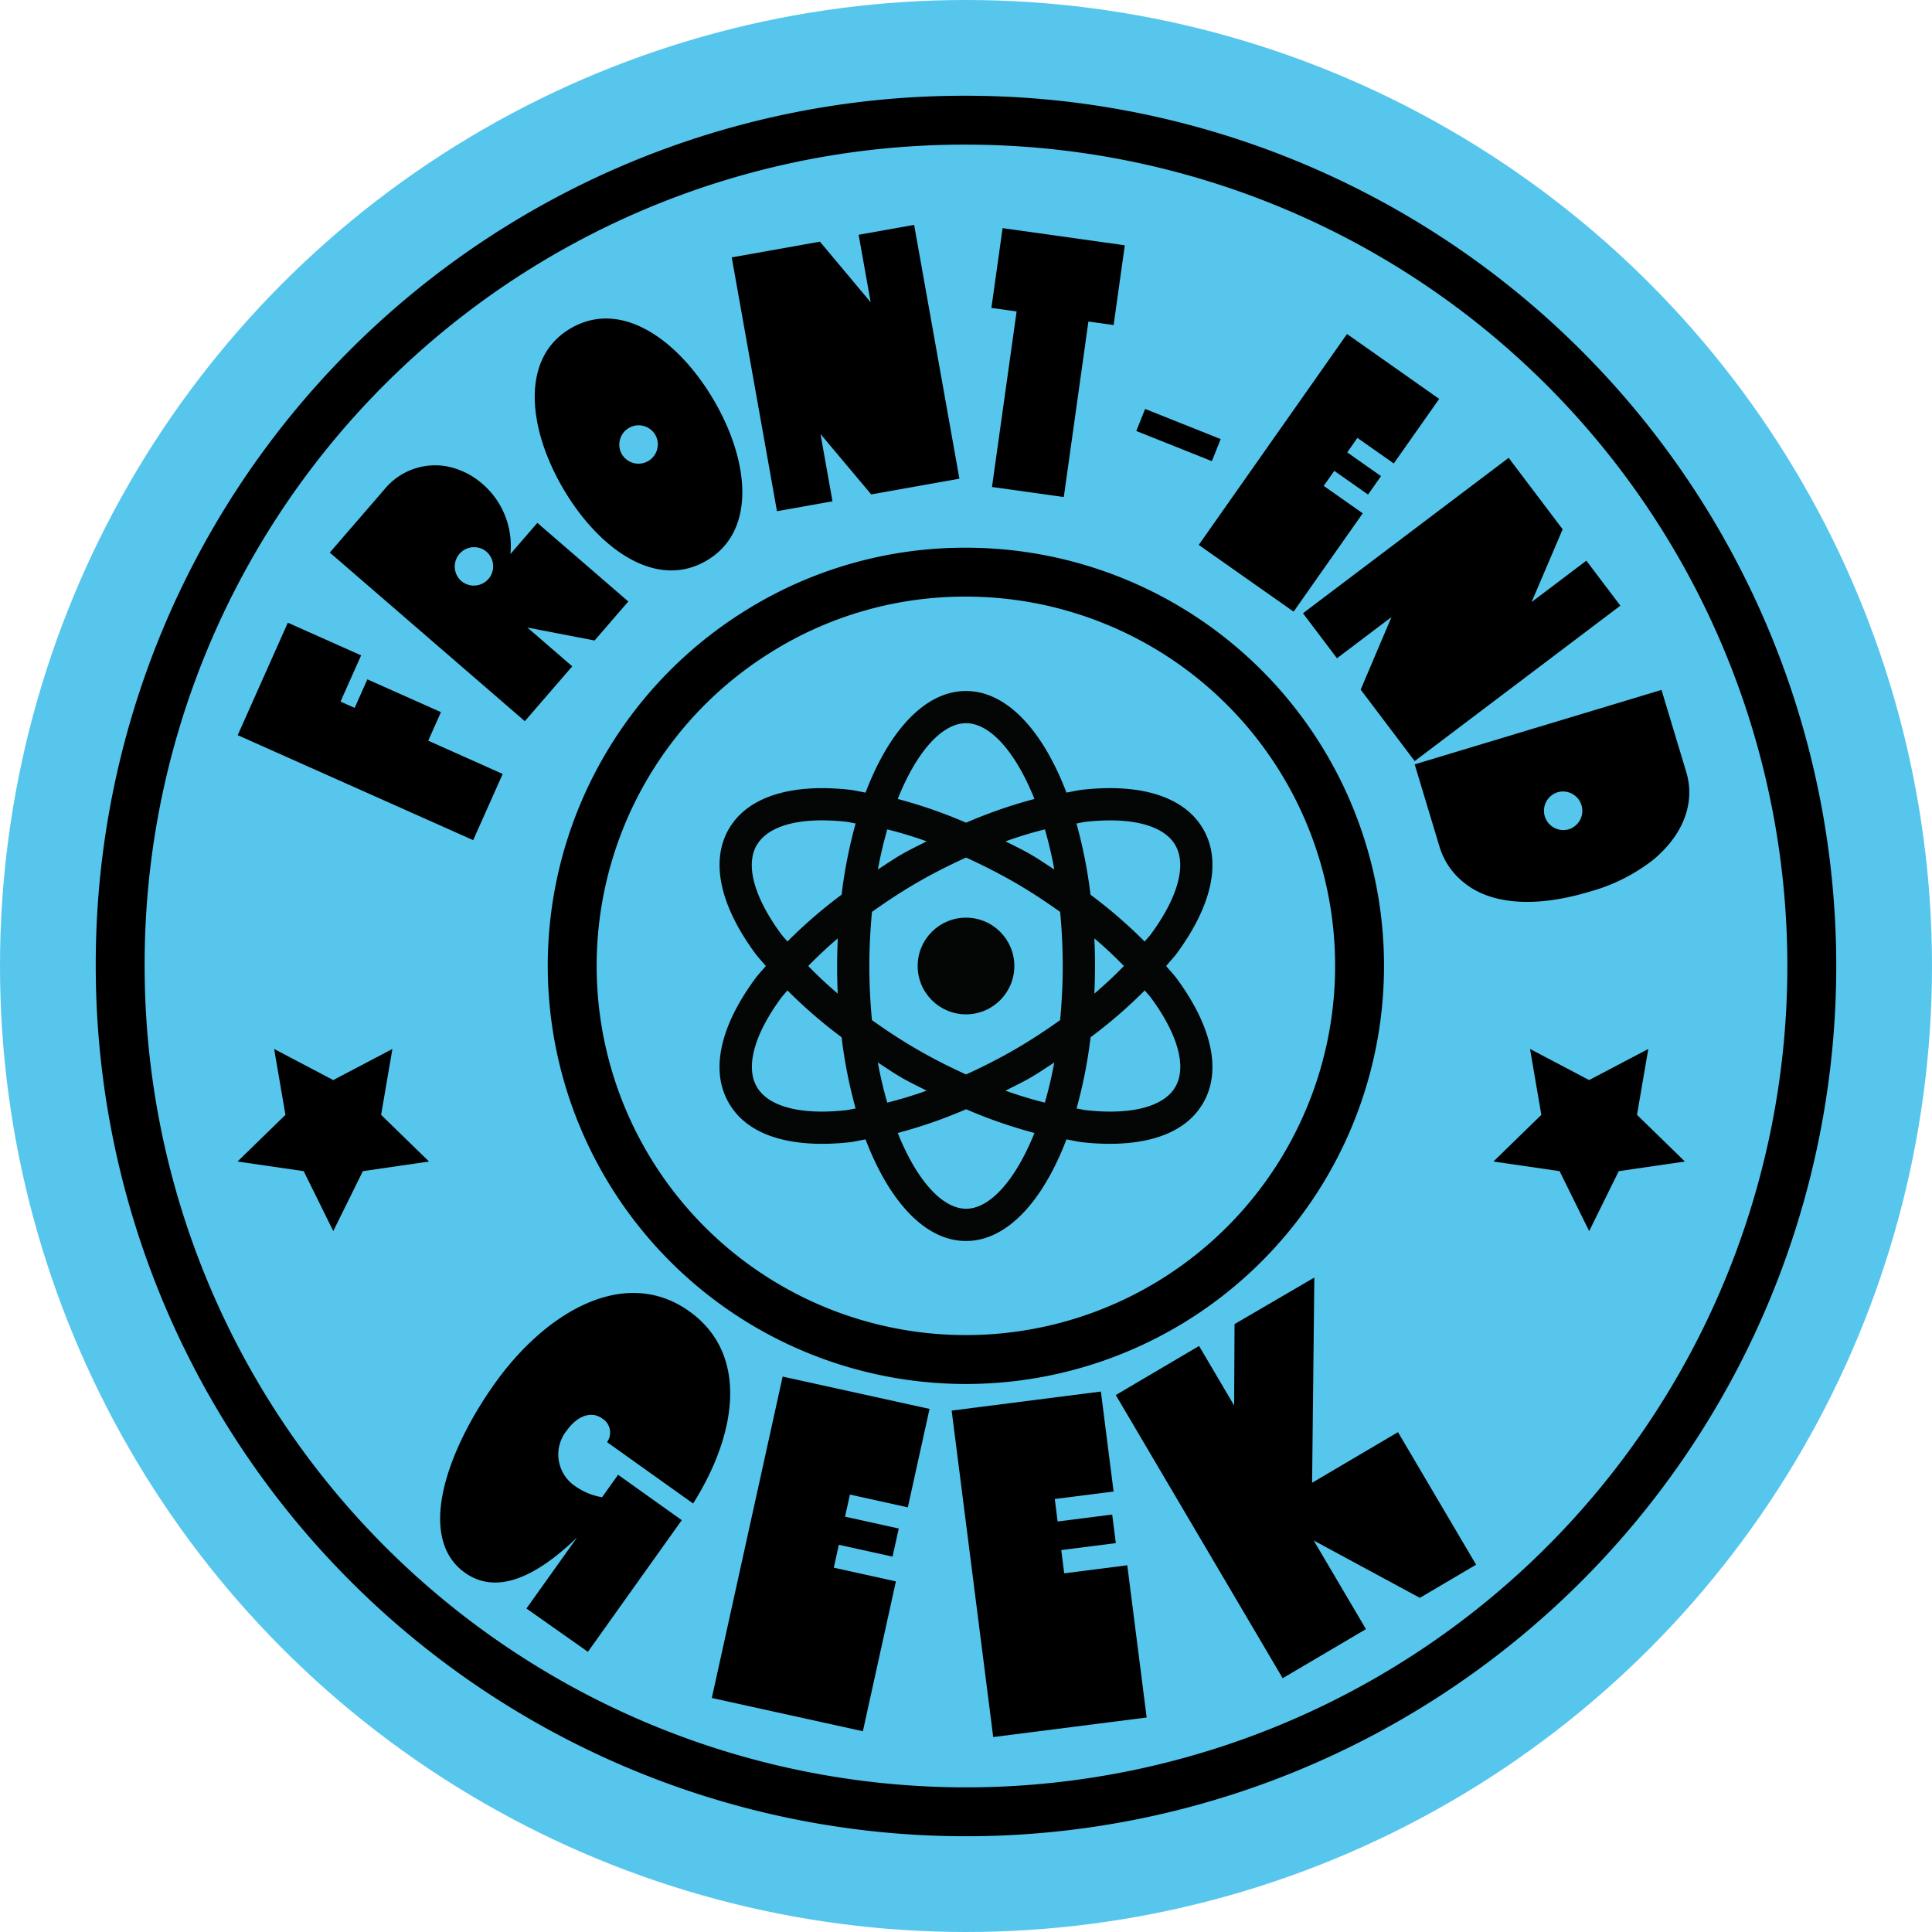 <svg xmlns="http://www.w3.org/2000/svg" width="197.552" height="197.552" viewBox="0 0 197.552 197.552">
  <g id="Group_12" data-name="Group 12" transform="matrix(1, 0, 0, 1, -61, 219)">
    <g id="Group_11" data-name="Group 11" transform="translate(61 -219)">
      <circle id="Ellipse_1" data-name="Ellipse 1" cx="98.776" cy="98.776" r="98.776" transform="translate(0 0)" fill="#56c6ed"/>
      <g id="Group_7" data-name="Group 7" transform="translate(24.306 22.993)">
        <g id="Group_6" data-name="Group 6">
          <path id="Path_2" data-name="Path 2" d="M-1432.714,2336.389l-24.077-10.735,5.126-11.5,7.494,3.341-2.107,4.726,1.445.644,1.3-2.919,7.524,3.354-1.3,2.919,7.614,3.4Z" transform="translate(1456.791 -2273.474)"/>
          <path id="Path_3" data-name="Path 3" d="M-1349.873,2173.451l9.3,8.039-3.448,3.989-6.871-1.323,4.587,3.965-4.849,5.609-19.942-17.242,5.56-6.431a6.7,6.7,0,0,1,6.819-2.294,7.878,7.878,0,0,1,3.256,1.726,8.356,8.356,0,0,1,2.832,7.154Zm-5,5.737a1.983,1.983,0,0,0-.2-2.789,1.977,1.977,0,0,0-2.764.224,1.976,1.976,0,0,0,.178,2.767A1.983,1.983,0,0,0-1354.877,2179.188Z" transform="translate(1380.512 -2142.98)"/>
          <path id="Path_4" data-name="Path 4" d="M-1177.378,2048.329c-3.612-6.171-4.381-13.357.766-16.369,5.233-3.062,11.086,1.262,14.648,7.348,3.612,6.172,4.4,13.386-.749,16.4C-1167.947,2058.768-1173.833,2054.386-1177.378,2048.329Zm9.413-5.509a1.976,1.976,0,0,0-2.688-.679,1.976,1.976,0,0,0-.724,2.676,1.984,1.984,0,0,0,2.705.708A1.983,1.983,0,0,0-1167.965,2042.819Z" transform="translate(1210.651 -2021.374)"/>
          <path id="Path_5" data-name="Path 5" d="M-983.913,1944.78l5.677-1.012,4.627,25.953-9.019,1.608-5.184-6.172,1.226,6.877-5.677,1.012-4.627-25.953,9.019-1.608,5.19,6.2Z" transform="translate(1047.404 -1943.768)"/>
          <path id="Path_6" data-name="Path 6" d="M-741.513,1948.57l-1.144,8.158-2.578-.361-2.517,17.947-7.342-1.03,2.517-17.948-2.578-.361,1.144-8.158Z" transform="translate(832.222 -1946.482)"/>
          <path id="Path_7" data-name="Path 7" d="M-619.353,2115.129l7.726,3.082-.9,2.257-7.727-3.082Z" transform="translate(712.138 -2096.307)"/>
          <path id="Path_8" data-name="Path 8" d="M-537.6,2052.031l-4.644,6.6-3.72-2.615L-547,2057.5l3.45,2.426-1.327,1.887-3.45-2.426-1.08,1.537,3.989,2.805-7.07,10.054-9.7-6.823,15.163-21.565Z" transform="translate(660.455 -2034.234)"/>
          <path id="Path_9" data-name="Path 9" d="M-436.141,2171.164l3.477,4.6-21.031,15.894-5.523-7.308,3.149-7.419-5.573,4.211-3.477-4.6,21.031-15.894,5.523,7.308-3.176,7.439Z" transform="translate(574.044 -2136.827)"/>
          <path id="Path_10" data-name="Path 10" d="M-361.118,2384.291l25.238-7.613,2.531,8.391c.885,2.934-.085,6.221-3.354,8.963a18.469,18.469,0,0,1-6.516,3.273c-5.836,1.76-10.208,1.186-12.746-.836a7.4,7.4,0,0,1-2.622-3.787Zm15.769,6.636a1.977,1.977,0,0,0,1.29-2.454,1.976,1.976,0,0,0-2.432-1.332,1.982,1.982,0,0,0-1.322,2.464A1.983,1.983,0,0,0-345.349,2390.927Z" transform="translate(481.466 -2329.127)"/>
        </g>
      </g>
      <g id="Group_9" data-name="Group 9" transform="translate(45.007 130.631)">
        <g id="Group_8" data-name="Group 8">
          <path id="Path_11" data-name="Path 11" d="M-1253.219,2974.789l-6.285-4.43,5.177-7.261c-4.653,4.483-8.5,5.718-11.471,3.6-4.937-3.52-1.966-12.3,3.064-19.358,5.226-7.33,13.3-12.064,19.878-7.371,6.082,4.336,4.934,12.455.395,19.654l-8.8-6.274a1.686,1.686,0,0,0-.49-2.416c-1.181-.841-2.606-.2-3.607,1.2a3.9,3.9,0,0,0,.91,5.763,6.551,6.551,0,0,0,2.68,1.084l1.636-2.295,6.511,4.642Z" transform="translate(1268.327 -2936.517)"/>
          <path id="Path_12" data-name="Path 12" d="M-993.153,3019.211l-2.218,10.065-5.921-1.305-.5,2.259,5.492,1.211-.634,2.875-5.492-1.211-.516,2.342,6.35,1.4-3.377,15.323-15.446-3.4,7.243-32.864Z" transform="translate(1043.193 -3005.777)"/>
          <path id="Path_13" data-name="Path 13" d="M-776.87,3029.867l1.3,10.223-6.015.765.292,2.3,5.579-.71.372,2.921-5.579.71.3,2.379,6.451-.821,1.981,15.564-15.691,2-4.249-33.382Z" transform="translate(844.431 -3018.21)"/>
          <path id="Path_14" data-name="Path 14" d="M-619.066,2923.731l-.229,20.985,8.781-5.176,7.988,13.553-5.753,3.391-10.849-5.861,5.34,9.06-8.516,5.019-17.066-28.954,8.516-5.02,3.588,6.088.04-8.325Z" transform="translate(708.454 -2923.731)"/>
        </g>
      </g>
      <path id="Path_18" data-name="Path 18" d="M86.486,0A86.486,86.486,0,1,1,0,86.486,86.271,86.271,0,0,1,86.486,0Z" transform="translate(12.29 12.29)" fill="none" stroke="#000" stroke-width="5"/>
      <path id="Path_24" data-name="Path 24" d="M40.27,0A40.255,40.255,0,1,1,19,6.071,39.829,39.829,0,0,1,40.27,0Z" transform="translate(58.506 58.506)" fill="none" stroke="#000" stroke-width="5"/>
      <path id="Path_15" data-name="Path 15" d="M-1447.215,2714.122l6.051-3.181-1.156,6.738,4.9,4.772-6.765.983-3.026,6.13-3.026-6.13-6.765-.983,4.9-4.772-1.156-6.738Z" transform="translate(1481.289 -2603.682)"/>
      <path id="Path_16" data-name="Path 16" d="M-278.072,2714.122l6.051-3.181-1.156,6.738,4.9,4.772-6.765.983-3.026,6.13-3.026-6.13-6.765-.983,4.9-4.772-1.156-6.738Z" transform="translate(440.564 -2603.682)"/>
      <g id="Group_10" data-name="Group 10" transform="translate(73.577 70.657)">
        <path id="Path_17" data-name="Path 17" d="M-962.557,2405.836c.351-.428.766-.851,1.082-1.281,3.633-4.936,4.6-9.454,2.706-12.724s-6.3-4.7-12.37-4.016c-.518.058-1.079.2-1.612.29-2.4-6.3-6.074-10.388-10.272-10.388s-7.874,4.083-10.271,10.388c-.533-.087-1.094-.232-1.613-.29-6.059-.677-10.484.748-12.37,4.016s-.927,7.787,2.706,12.724c.316.429.732.853,1.082,1.281-.351.428-.766.851-1.082,1.281-3.633,4.936-4.6,9.454-2.706,12.723,2.3,4,7.789,4.53,12.37,4.016.518-.058,1.079-.2,1.613-.289,2.4,6.3,6.074,10.388,10.271,10.388s7.874-4.083,10.272-10.388c.533.086,1.094.231,1.612.289,4.583.513,10.069-.025,12.37-4.016,1.889-3.269.927-7.787-2.706-12.723C-961.791,2406.687-962.206,2406.264-962.557,2405.836Zm-8.218-14.744c4.643-.513,7.977.349,9.155,2.388s.261,5.361-2.51,9.121c-.181.247-.429.49-.623.736a49.68,49.68,0,0,0-5.539-4.792,48.762,48.762,0,0,0-1.434-7.282C-971.414,2391.218-971.079,2391.125-970.774,2391.091Zm-7.3,23.306c-1.641.948-3.295,1.776-4.943,2.528-1.648-.751-3.3-1.58-4.943-2.528s-3.2-1.973-4.677-3.03c-.169-1.76-.266-3.6-.266-5.532s.1-3.772.266-5.532c1.48-1.056,3.029-2.078,4.677-3.03s3.295-1.776,4.943-2.528c1.648.751,3.3,1.58,4.943,2.528s3.2,1.974,4.677,3.03c.169,1.76.266,3.6.266,5.532s-.1,3.772-.266,5.532c-1.48,1.056-3.03,2.078-4.677,3.03Zm4.078,1.308c-.268,1.457-.594,2.824-.963,4.1-1.312-.326-2.657-.733-4.024-1.22.853-.441,1.71-.844,2.556-1.333s1.622-1.028,2.43-1.546Zm-13.054,2.879c-1.367.487-2.712.895-4.024,1.22-.369-1.276-.694-2.643-.963-4.1.808.518,1.584,1.058,2.43,1.547s1.7.891,2.556,1.333Zm-9.082-9.923c-1.084-.925-2.095-1.869-3.017-2.826.922-.956,1.933-1.9,3.017-2.825q-.063,1.393-.065,2.825T-996.138,2408.661Zm4.1-12.695c.268-1.457.594-2.824.963-4.1,1.312.326,2.657.733,4.024,1.221-.853.441-1.71.844-2.557,1.332s-1.622,1.029-2.43,1.547Zm13.054-2.879c1.367-.488,2.712-.9,4.024-1.221.369,1.276.695,2.643.963,4.1-.808-.518-1.584-1.058-2.43-1.547s-1.7-.892-2.556-1.332Zm9.082,9.922c1.084.925,2.095,1.869,3.017,2.825-.922.956-1.933,1.9-3.017,2.826q.063-1.392.065-2.826t-.065-2.825Zm-13.116-22c2.464,0,5.069,2.949,6.989,7.746a49.693,49.693,0,0,0-6.989,2.427,49.688,49.688,0,0,0-6.989-2.427C-988.091,2383.961-985.486,2381.012-983.022,2381.012Zm-21.4,12.467c.953-1.651,3.324-2.534,6.661-2.534a22.471,22.471,0,0,1,2.494.146c.3.034.64.127.951.172a48.747,48.747,0,0,0-1.434,7.281,49.712,49.712,0,0,0-5.538,4.792c-.194-.246-.442-.49-.623-.737C-1004.685,2398.84-1005.6,2395.514-1004.424,2393.479Zm9.155,27.1c-4.64.518-7.977-.349-9.155-2.388s-.261-5.361,2.51-9.122c.181-.246.429-.49.623-.736a49.686,49.686,0,0,0,5.538,4.792,48.775,48.775,0,0,0,1.434,7.282C-994.629,2420.454-994.965,2420.546-995.269,2420.581Zm12.247,10.079c-2.464,0-5.069-2.948-6.989-7.746a49.719,49.719,0,0,0,6.989-2.427,49.724,49.724,0,0,0,6.989,2.427C-977.953,2427.711-980.558,2430.66-983.022,2430.66Zm21.4-12.467c-1.174,2.039-4.521,2.906-9.155,2.388-.3-.034-.64-.127-.951-.172a48.765,48.765,0,0,0,1.434-7.282,49.6,49.6,0,0,0,5.539-4.792c.194.246.442.49.623.736,2.771,3.76,3.685,7.087,2.51,9.122Z" transform="translate(1008.221 -2377.717)" fill="#040505"/>
        <circle id="Ellipse_4" data-name="Ellipse 4" cx="4.943" cy="4.943" r="4.943" transform="translate(20.256 23.176)" fill="#040505"/>
      </g>
    </g>
  </g>
</svg>
